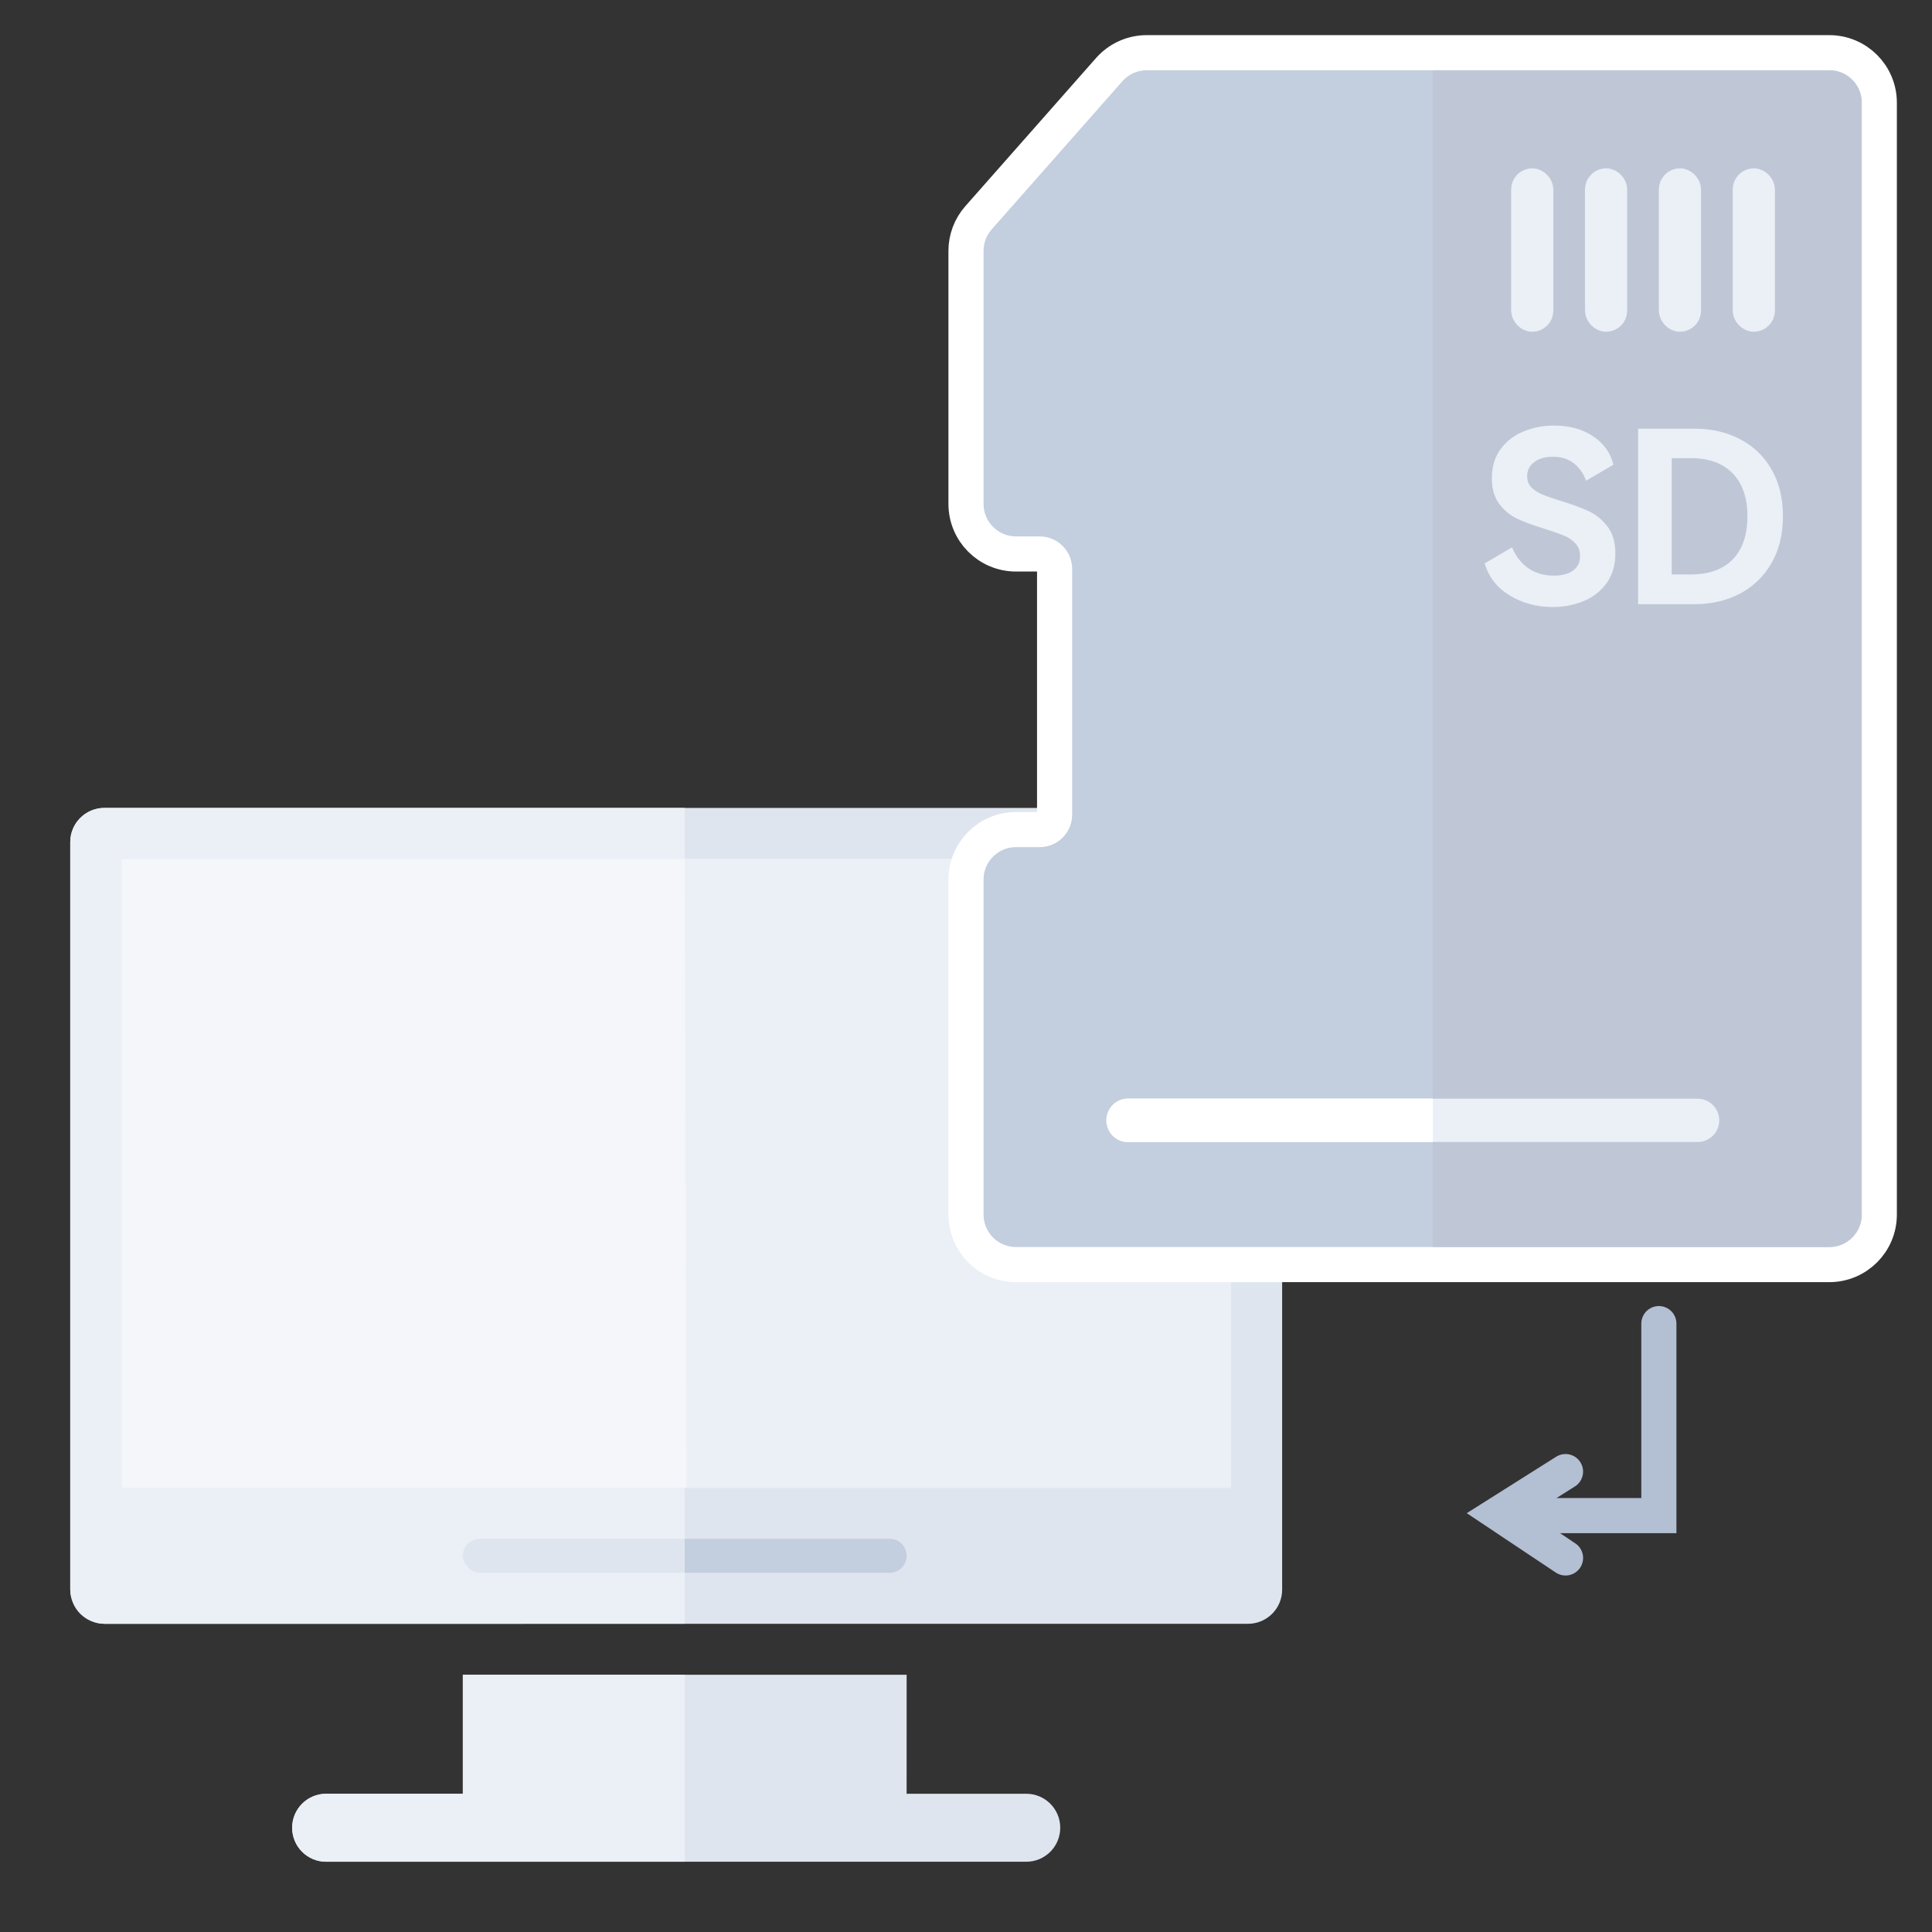 <?xml version="1.0" encoding="UTF-8"?>
<svg width="110px" height="110px" viewBox="0 0 110 110" version="1.1" xmlns="http://www.w3.org/2000/svg" xmlns:xlink="http://www.w3.org/1999/xlink">
    <rect x="0" y="0" width="110" height="110" fill="#333333" stroke="none"/>
    <title>1-icon/SDcard</title>
    <g id="1-icon/SDcard" stroke="none" stroke-width="1" fill="none" fill-rule="evenodd">
        <g id="Group-2" transform="translate(4, 46)">
            <rect id="Rectangle" fill="#DFE5EF" x="0" y="0" width="69" height="46.452" rx="1.944"></rect>
            <path d="M47.62,49.355 L47.619,56.129 L54.431,56.129 C55.5,56.129 56.366,56.996 56.366,58.065 C56.366,59.133 55.5,60 54.431,60 L14.569,60 C13.5,60 12.634,59.133 12.634,58.065 C12.634,56.996 13.5,56.129 14.569,56.129 L22.352,56.129 L22.352,49.355 L47.62,49.355 Z" id="Combined-Shape" fill="#DFE5EF"></path>
            <path d="M34.985,0 L34.985,46.451 L1.944,46.452 C0.87,46.452 7.97616984e-16,45.581 0,44.508 L0,1.944 C-1.31483169e-16,0.87 0.87,4.19269359e-16 1.944,0 L34.985,0 Z" id="Combined-Shape" fill="#EBEFF6"></path>
            <rect id="Rectangle" fill="#DFE5EF" x="22.352" y="41.613" width="25.268" height="1.935" rx="0.968"></rect>
            <path d="M34.986,49.355 L34.986,60 L14.569,60 C13.5,60 12.634,59.133 12.634,58.065 C12.634,56.996 13.5,56.129 14.569,56.129 L22.352,56.129 L22.352,49.355 L34.986,49.355 Z" id="Combined-Shape" fill="#EBEFF6"></path>
            <path d="M46.652,41.613 C47.186,41.613 47.62,42.046 47.62,42.581 C47.62,43.115 47.186,43.548 46.652,43.548 L34.986,43.548 L34.986,41.613 L46.652,41.613 Z" id="Combined-Shape" fill="#C3CEDF"></path>
            <rect id="Rectangle" fill="#F4F6FA" x="2.915" y="2.903" width="63.169" height="35.806"></rect>
            <polygon id="Rectangle" fill="#EBEFF6" points="34.995 2.903 66.085 2.903 66.085 38.71 35.088 38.71"></polygon>
        </g>
        <g id="Group" transform="translate(56, 4)">
            <path d="M48.151,-1 C48.938,-1 49.65,-0.681 50.166,-0.166 C50.681,0.35 51,1.062 51,1.849 L51,65.151 C51,65.938 50.681,66.65 50.166,67.166 C49.65,67.681 48.938,68 48.151,68 L1.849,68 C1.062,68 0.35,67.681 -0.166,67.166 C-0.681,66.65 -1,65.938 -1,65.151 L-1,46.082 C-1,45.295 -0.681,44.583 -0.166,44.067 C0.35,43.552 1.062,43.233 1.849,43.233 L3.195,43.233 C3.429,43.233 3.642,43.138 3.795,42.984 C3.949,42.831 4.044,42.619 4.044,42.384 L4.044,28.39 C4.044,28.155 3.949,27.943 3.795,27.79 C3.642,27.636 3.429,27.541 3.195,27.541 L1.849,27.541 C1.062,27.541 0.35,27.222 -0.166,26.707 C-0.681,26.191 -1,25.479 -1,24.692 L-1,10.284 C-1,9.59 -0.747,8.919 -0.287,8.399 L7.156,-0.036 C7.697,-0.649 8.474,-1 9.292,-1 Z" id="Path-Copy" stroke="#FFFFFF" stroke-width="2" fill="#C3CEDF"></path>
            <path d="M48.151,0 C49.172,2.56541173e-16 50,0.828 50,1.849 L50,65.151 C50,66.172 49.172,67 48.151,67 L25.581,67 L25.581,0 Z" id="Combined-Shape" fill="#BFC7D7"></path>
            <g id="SD" transform="translate(28.53, 20.23)" fill="#EBEFF6" fill-rule="nonzero">
                <path d="M7.441,7.274 C7.441,7.957 7.271,8.528 6.932,8.987 C6.593,9.447 6.152,9.786 5.61,10.004 C5.069,10.222 4.489,10.332 3.872,10.332 C2.974,10.332 2.163,10.116 1.441,9.683 C0.718,9.251 0.238,8.639 0,7.848 L1.56,6.933 C1.771,7.443 2.079,7.839 2.485,8.121 C2.89,8.403 3.375,8.544 3.939,8.544 C4.397,8.544 4.76,8.448 5.029,8.257 C5.298,8.066 5.432,7.789 5.432,7.425 C5.432,7.133 5.342,6.892 5.161,6.701 C4.98,6.51 4.756,6.36 4.487,6.251 C4.218,6.142 3.85,6.014 3.383,5.869 C2.758,5.678 2.247,5.489 1.85,5.302 C1.454,5.116 1.115,4.836 0.833,4.463 C0.551,4.09 0.41,3.599 0.41,2.989 C0.41,2.343 0.575,1.795 0.905,1.344 C1.236,0.894 1.672,0.557 2.214,0.334 C2.756,0.111 3.339,0 3.965,0 C4.82,0 5.551,0.2 6.159,0.601 C6.767,1.001 7.159,1.542 7.335,2.225 L5.776,3.139 C5.617,2.711 5.379,2.377 5.062,2.136 C4.745,1.895 4.348,1.774 3.872,1.774 C3.441,1.774 3.09,1.877 2.822,2.081 C2.553,2.286 2.419,2.557 2.419,2.893 C2.419,3.148 2.502,3.36 2.67,3.528 C2.837,3.696 3.051,3.833 3.311,3.937 C3.571,4.042 3.921,4.163 4.361,4.299 C4.996,4.49 5.52,4.684 5.934,4.879 C6.348,5.075 6.703,5.366 6.998,5.753 C7.293,6.139 7.441,6.647 7.441,7.274 Z" id="Path"></path>
                <path d="M11.961,0.177 C12.904,0.177 13.756,0.373 14.518,0.764 C15.28,1.156 15.882,1.726 16.322,2.477 C16.763,3.228 16.983,4.122 16.983,5.159 C16.983,6.196 16.763,7.092 16.322,7.848 C15.882,8.603 15.283,9.178 14.525,9.574 C13.767,9.97 12.913,10.168 11.961,10.168 L8.736,10.168 L8.736,0.177 L11.961,0.177 Z M11.736,8.476 C12.776,8.476 13.573,8.189 14.128,7.616 C14.684,7.042 14.961,6.224 14.961,5.159 C14.961,4.113 14.681,3.301 14.122,2.723 C13.562,2.145 12.767,1.856 11.736,1.856 L10.652,1.856 L10.652,8.476 L11.736,8.476 Z" id="Shape"></path>
            </g>
            <line x1="8.212" y1="59.788" x2="40.655" y2="59.788" id="Path-20" stroke="#EBEFF6" stroke-width="2.465" stroke-linecap="round" stroke-linejoin="round"></line>
            <path d="M25.58,58.547 L25.58,61.028 L8.212,61.028 C7.546,61.028 7.006,60.473 7.006,59.788 C7.006,59.103 7.546,58.547 8.212,58.547 L25.58,58.547 Z" id="Combined-Shape" fill="#FFFFFF" fill-rule="nonzero"></path>
            <rect id="Rectangle" stroke="#EBEFF6" stroke-width="1.232" x="30.654" y="6.2" width="1.171" height="8.073" rx="0.585"></rect>
            <rect id="Rectangle-Copy" stroke="#EBEFF6" stroke-width="1.232" x="34.859" y="6.2" width="1.171" height="8.073" rx="0.585"></rect>
            <rect id="Rectangle-Copy-2" stroke="#EBEFF6" stroke-width="1.232" x="39.064" y="6.2" width="1.171" height="8.073" rx="0.585"></rect>
            <rect id="Rectangle-Copy-3" stroke="#EBEFF6" stroke-width="1.232" x="43.269" y="6.2" width="1.171" height="8.073" rx="0.585"></rect>
        </g>
        <g id="Group-3" transform="translate(84.97, 75.361)" stroke="#B3BFD3" stroke-linecap="round" stroke-width="2">
            <polyline id="Path-24" points="9.479 -1.18256465e-13 9.479 10.931 1.043 10.931"></polyline>
            <polyline id="Path-25" transform="translate(2.697, 10.49) rotate(-345) translate(-2.697, -10.49) " points="3.58 8.116 0.541 11.405 4.853 12.865"></polyline>
        </g>
    </g>
</svg>